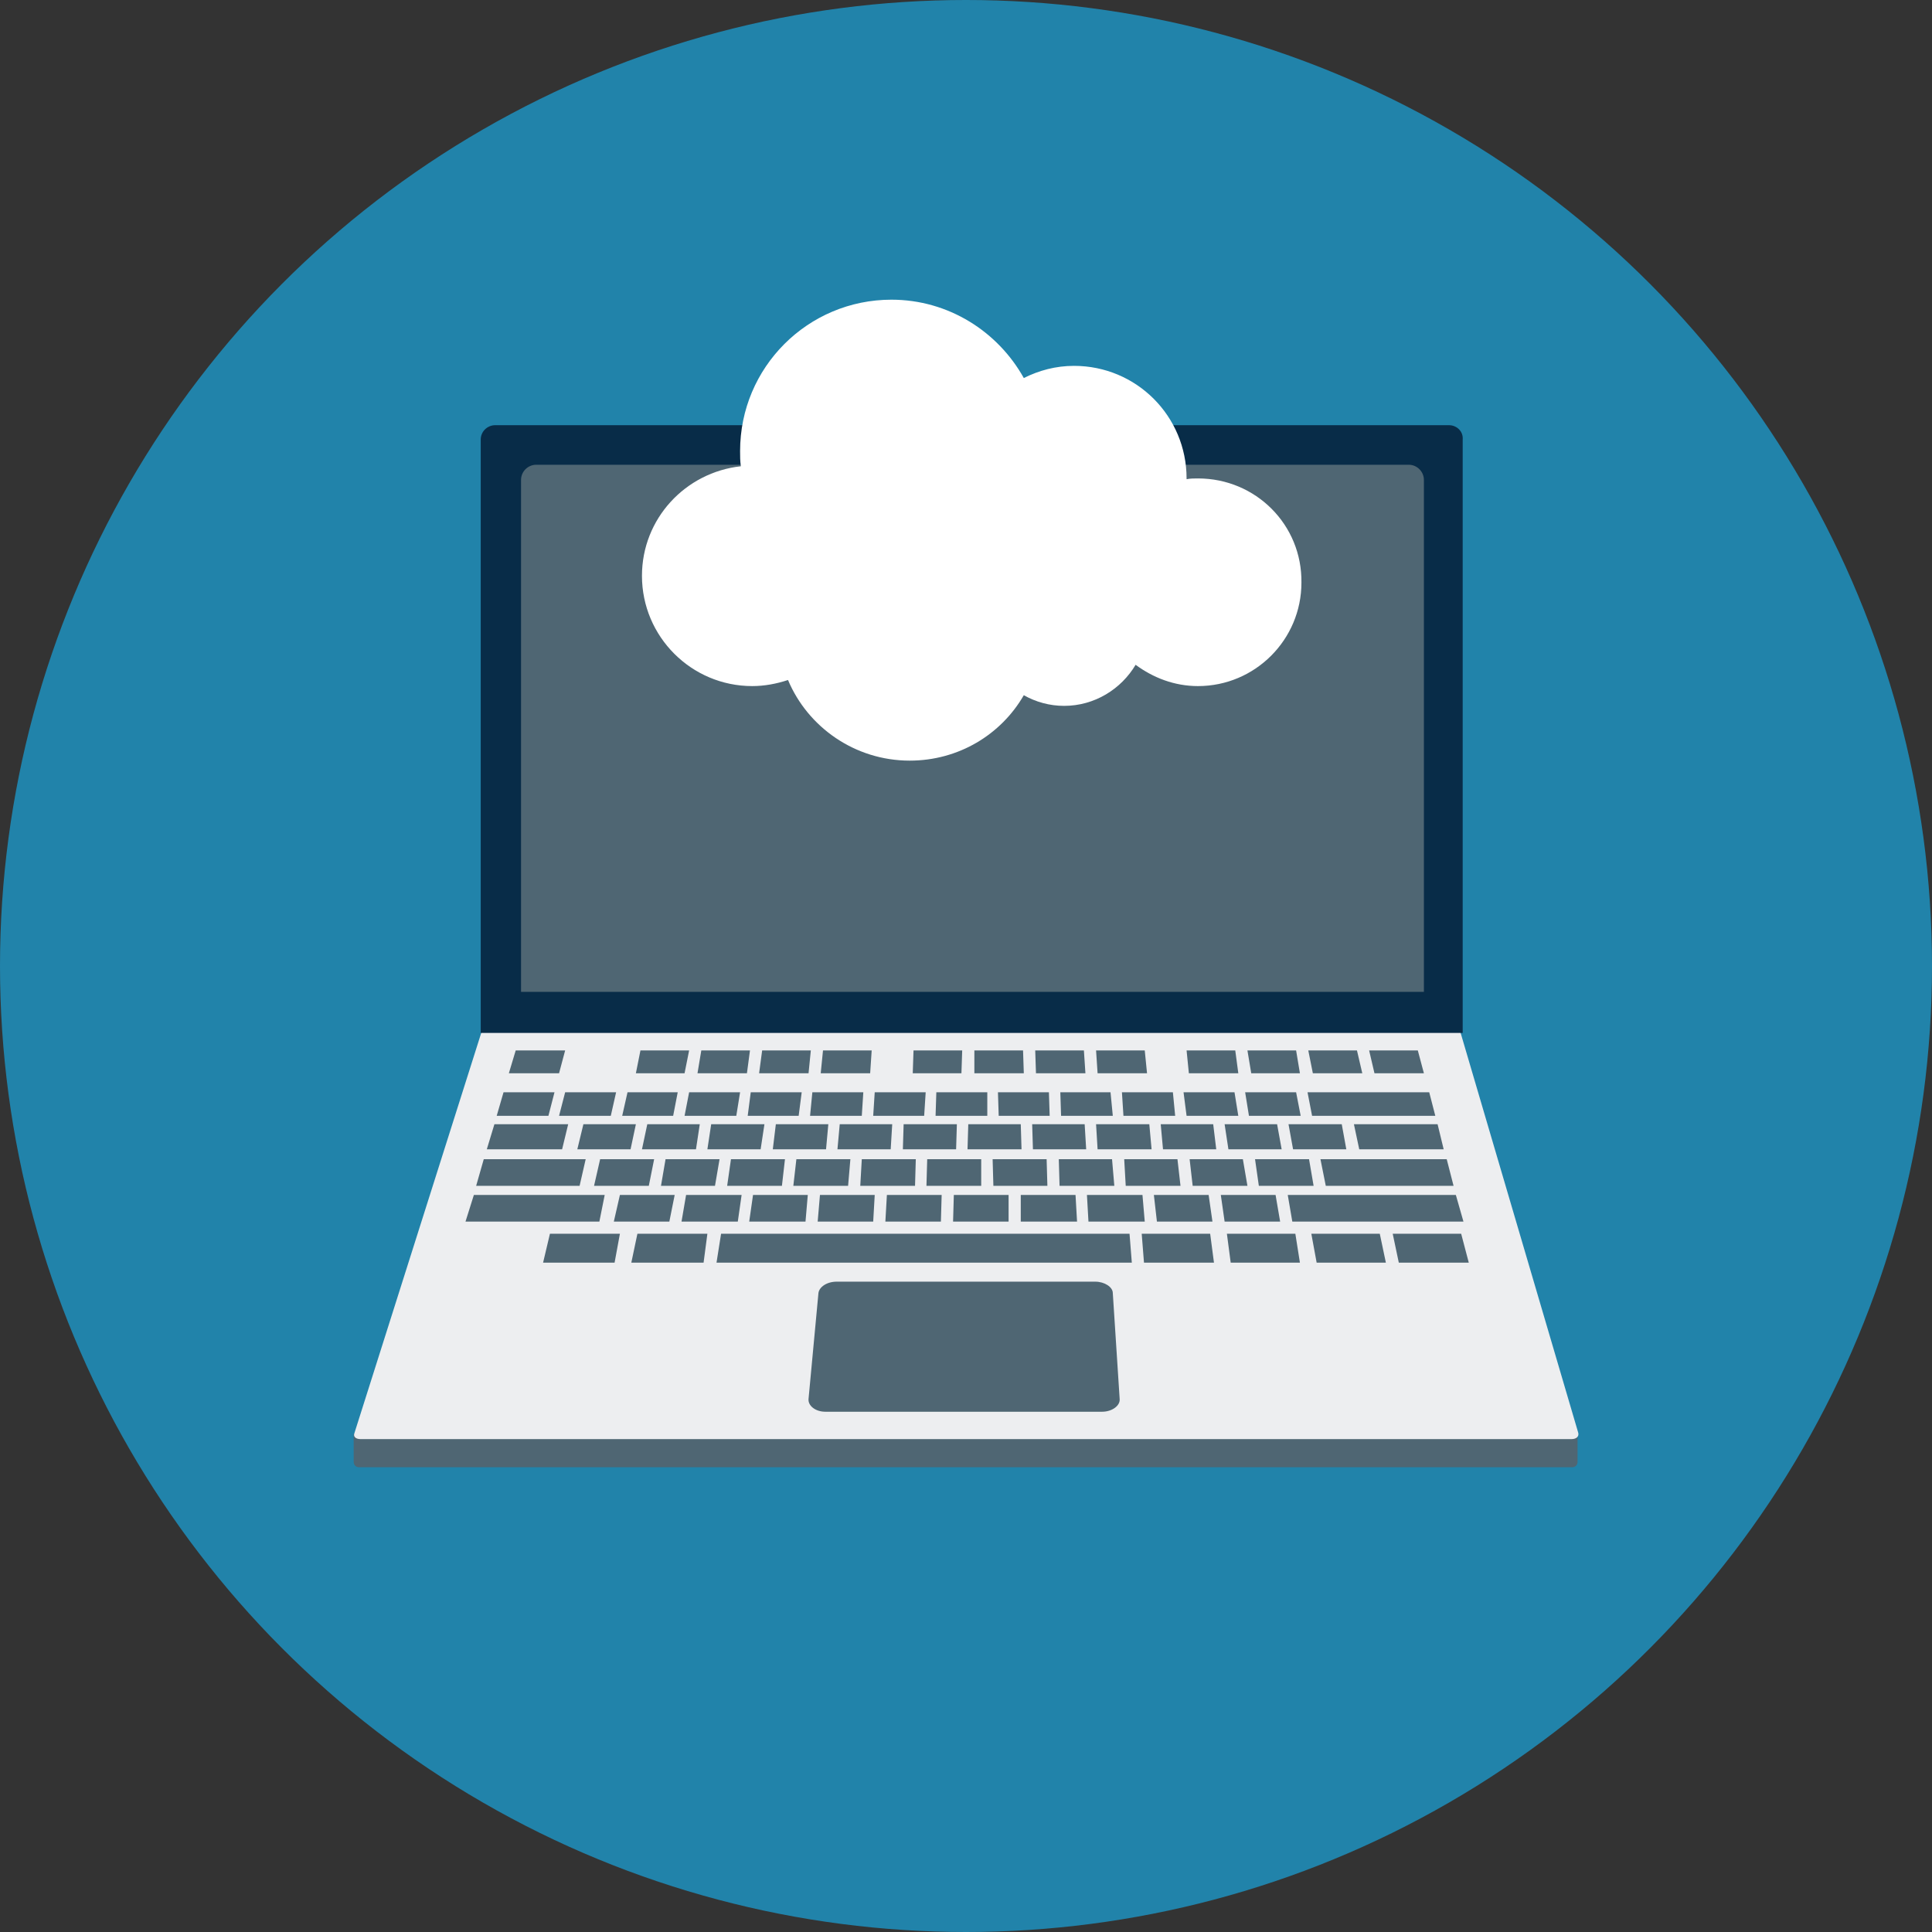 <?xml version="1.0" encoding="iso-8859-1"?><!-- Generator: Adobe Illustrator 19.0.0, SVG Export Plug-In . SVG Version: 6.00 Build 0)  --><svg xmlns="http://www.w3.org/2000/svg" xmlns:xlink="http://www.w3.org/1999/xlink" version="1.1" id="Layer_1" x="0px" y="0px" viewBox="0 0 508 508" style="enable-background:new 0 0 508 508;" xml:space="preserve">
<rect x="0" y="0" width="508" height="508" fill="#333333" stroke="none"/>
<circle style="fill:#2183AA;" cx="254" cy="254" r="254"/>
<path style="fill:#4F6673;" d="M93,377v7.4c0,0.8,0.6,1.4,1.4,1.4h319c0.8,0,1.4-0.6,1.4-1.4V377H93z"/>
<path style="fill:#EDEEF0;" d="M413.2,378.4H94.8c-1.2,0-2-0.6-1.6-1.6l33.4-105.4c0.2-0.6,1-1,2-1H382c1,0,1.8,0.4,2,1l31,105.4  C415.2,377.8,414.4,378.4,413.2,378.4z"/>
<g>
	<polygon style="fill:#4F6673;" points="147,282.2 133.8,282.2 135.6,276.2 148.6,276.2  "/>
	<polygon style="fill:#4F6673;" points="144.2,293.4 130.6,293.4 132.4,287.2 145.8,287.2  "/>
	<polygon style="fill:#4F6673;" points="160.6,293.4 147,293.4 148.6,287.2 162,287.2  "/>
	<polygon style="fill:#4F6673;" points="177,293.4 163.6,293.4 165,287.2 178.2,287.2  "/>
	<polygon style="fill:#4F6673;" points="193.6,293.4 180,293.4 181.2,287.2 194.6,287.2  "/>
	<polygon style="fill:#4F6673;" points="210,293.4 196.6,293.4 197.4,287.2 210.8,287.2  "/>
	<polygon style="fill:#4F6673;" points="226.6,293.4 213,293.4 213.6,287.2 227,287.2  "/>
	<polygon style="fill:#4F6673;" points="243,293.4 229.6,293.4 230,287.2 243.4,287.2  "/>
	<polygon style="fill:#4F6673;" points="259.6,293.4 246,293.4 246.2,287.2 259.6,287.2  "/>
	<polygon style="fill:#4F6673;" points="276,293.4 262.6,293.4 262.4,287.2 275.8,287.2  "/>
	<polygon style="fill:#4F6673;" points="292.6,293.4 279,293.4 278.8,287.2 292,287.2  "/>
	<polygon style="fill:#4F6673;" points="309,293.4 295.4,293.4 295,287.2 308.4,287.2  "/>
	<polygon style="fill:#4F6673;" points="325.6,293.4 312,293.4 311.2,287.2 324.6,287.2  "/>
	<polygon style="fill:#4F6673;" points="342,293.4 328.4,293.4 327.4,287.2 340.8,287.2  "/>
	<polygon style="fill:#4F6673;" points="147.8,302.2 128,302.2 130,295.6 149.4,295.6  "/>
	<polygon style="fill:#4F6673;" points="165.8,302.2 151.8,302.2 153.4,295.6 167.2,295.6  "/>
	<polygon style="fill:#4F6673;" points="183,302.2 168.8,302.2 170.2,295.6 184,295.6  "/>
	<polygon style="fill:#4F6673;" points="200,302.2 186,302.2 187,295.6 201,295.6  "/>
	<polygon style="fill:#4F6673;" points="217.2,302.2 203.2,302.2 204,295.6 217.8,295.6  "/>
	<polygon style="fill:#4F6673;" points="234.2,302.2 220.2,302.2 220.8,295.6 234.6,295.6  "/>
	<polygon style="fill:#4F6673;" points="251.4,302.2 237.4,302.2 237.6,295.6 251.6,295.6  "/>
	<polygon style="fill:#4F6673;" points="268.6,302.2 254.4,302.2 254.6,295.6 268.4,295.6  "/>
	<polygon style="fill:#4F6673;" points="285.6,302.2 271.6,302.2 271.4,295.6 285.2,295.6  "/>
	<polygon style="fill:#4F6673;" points="302.8,302.2 288.6,302.2 288.2,295.6 302.2,295.6  "/>
	<polygon style="fill:#4F6673;" points="319.8,302.2 305.8,302.2 305.2,295.6 319,295.6  "/>
	<polygon style="fill:#4F6673;" points="337,302.2 323,302.2 322,295.6 335.8,295.6  "/>
	<polygon style="fill:#4F6673;" points="354,302.2 340,302.2 338.8,295.6 352.8,295.6  "/>
	<polygon style="fill:#4F6673;" points="152.4,311.8 125.2,311.8 127.2,304.8 154,304.8  "/>
	<polygon style="fill:#4F6673;" points="170.6,311.8 156.2,311.8 157.8,304.8 172,304.8  "/>
	<polygon style="fill:#4F6673;" points="188,311.8 173.8,311.8 175,304.8 189.2,304.8  "/>
	<polygon style="fill:#4F6673;" points="205.6,311.8 191.2,311.8 192.2,304.8 206.4,304.8  "/>
	<polygon style="fill:#4F6673;" points="223,311.8 208.6,311.8 209.4,304.8 223.6,304.8  "/>
	<polygon style="fill:#4F6673;" points="240.6,311.8 226.2,311.8 226.6,304.8 240.8,304.8  "/>
	<polygon style="fill:#4F6673;" points="258,311.8 243.6,311.8 243.8,304.8 258,304.8  "/>
	<polygon style="fill:#4F6673;" points="275.4,311.8 261.2,311.8 261,304.8 275.2,304.8  "/>
	<polygon style="fill:#4F6673;" points="293,311.8 278.6,311.8 278.4,304.8 292.4,304.8  "/>
	<polygon style="fill:#4F6673;" points="310.4,311.8 296,311.8 295.6,304.8 309.6,304.8  "/>
	<polygon style="fill:#4F6673;" points="328,311.8 313.6,311.8 312.8,304.8 326.8,304.8  "/>
	<polygon style="fill:#4F6673;" points="345.4,311.8 331,311.8 330,304.8 344.2,304.8  "/>
	<polygon style="fill:#4F6673;" points="157.6,321.2 122.4,321.2 124.6,314.2 159,314.2  "/>
	<polygon style="fill:#4F6673;" points="176,321.2 161.4,321.2 163,314.2 177.4,314.2  "/>
	<polygon style="fill:#4F6673;" points="194,321.2 179.2,321.2 180.4,314.2 195,314.2  "/>
	<polygon style="fill:#4F6673;" points="211.8,321.2 197,321.2 198,314.2 212.4,314.2  "/>
	<polygon style="fill:#4F6673;" points="229.6,321.2 215,321.2 215.6,314.2 230,314.2  "/>
	<polygon style="fill:#4F6673;" points="247.4,321.2 232.8,321.2 233.2,314.2 247.6,314.2  "/>
	<polygon style="fill:#4F6673;" points="265.2,321.2 250.6,321.2 250.8,314.2 265.2,314.2  "/>
	<polygon style="fill:#4F6673;" points="283.2,321.2 268.4,321.2 268.4,314.2 282.8,314.2  "/>
	<polygon style="fill:#4F6673;" points="301,321.2 286.2,321.2 285.8,314.2 300.4,314.2  "/>
	<polygon style="fill:#4F6673;" points="318.8,321.2 304.2,321.2 303.4,314.2 317.8,314.2  "/>
	<polygon style="fill:#4F6673;" points="336.6,321.2 322,321.2 321,314.2 335.4,314.2  "/>
	<polygon style="fill:#4F6673;" points="161.6,332 142.8,332 144.6,324.4 163,324.4  "/>
	<polygon style="fill:#4F6673;" points="185,332 166,332 167.6,324.4 186,324.4  "/>
	<polygon style="fill:#4F6673;" points="319.2,332 300.8,332 300.2,324.4 318.2,324.4  "/>
	<polygon style="fill:#4F6673;" points="341.8,332 323.6,332 322.6,324.4 340.6,324.4  "/>
	<polygon style="fill:#4F6673;" points="364.4,332 346.2,332 344.8,324.4 362.8,324.4  "/>
	<polygon style="fill:#4F6673;" points="386.2,332 367.8,332 366.2,324.4 384.2,324.4  "/>
	<polygon style="fill:#4F6673;" points="297.6,332 188.4,332 189.6,324.4 297,324.4  "/>
	<polygon style="fill:#4F6673;" points="384.8,321.2 339.8,321.2 338.6,314.2 382.8,314.2  "/>
	<polygon style="fill:#4F6673;" points="382.2,311.8 348.6,311.8 347.2,304.8 380.4,304.8  "/>
	<polygon style="fill:#4F6673;" points="379.6,302.2 357.4,302.2 356,295.6 378,295.6  "/>
	<polygon style="fill:#4F6673;" points="377.4,293.4 345,293.4 343.8,287.2 375.8,287.2  "/>
	<polygon style="fill:#4F6673;" points="180,282.2 167.2,282.2 168.4,276.2 181.2,276.2  "/>
	<polygon style="fill:#4F6673;" points="196.4,282.2 183.4,282.2 184.4,276.2 197.2,276.2  "/>
	<polygon style="fill:#4F6673;" points="212.6,282.2 199.6,282.2 200.4,276.2 213.2,276.2  "/>
	<polygon style="fill:#4F6673;" points="228.8,282.2 215.8,282.2 216.4,276.2 229.2,276.2  "/>
	<polygon style="fill:#4F6673;" points="252.8,282.2 240,282.2 240.2,276.2 253,276.2  "/>
	<polygon style="fill:#4F6673;" points="269.2,282.2 256.2,282.2 256.2,276.2 269,276.2  "/>
	<polygon style="fill:#4F6673;" points="285.4,282.2 272.4,282.2 272.2,276.2 285,276.2  "/>
	<polygon style="fill:#4F6673;" points="301.6,282.2 288.6,282.2 288.2,276.2 301,276.2  "/>
	<polygon style="fill:#4F6673;" points="325.6,282.2 312.6,282.2 312,276.2 324.8,276.2  "/>
	<polygon style="fill:#4F6673;" points="341.8,282.2 329,282.2 328,276.2 340.8,276.2  "/>
	<polygon style="fill:#4F6673;" points="358.2,282.2 345.2,282.2 344,276.2 356.8,276.2  "/>
	<polygon style="fill:#4F6673;" points="374.4,282.2 361.4,282.2 360,276.2 372.8,276.2  "/>
	<path style="fill:#4F6673;" d="M289.8,371.2H217c-2.6,0-4.6-1.6-4.4-3.4l2.6-27.8c0.2-1.6,2.2-3,4.8-3h68c2.4,0,4.6,1.4,4.6,3   l1.8,27.8C294.6,369.6,292.4,371.2,289.8,371.2z"/>
</g>
<path style="fill:#082C48;" d="M381,111.8H130.2c-2,0-3.8,1.6-3.8,3.8v156h258.2v-156C384.8,113.4,383,111.8,381,111.8z"/>
<path style="fill:#4F6673;" d="M370.4,122.2H141c-2.2,0-4,1.8-4,4v134.6h237.4V126.2C374.4,124,372.6,122.2,370.4,122.2z"/>
<g>
	<path style="fill:#FFFFFF;" d="M315,125.8c-1,0-2,0-3,0.2v-0.2c0-16.4-13.2-29.6-29.6-29.6c-4.8,0-9.2,1.2-13.2,3.2   c-6.8-12.2-19.8-20.6-34.8-20.6c-22,0-39.8,17.8-39.8,39.8c0,1.4,0,2.6,0.2,4c-14.6,1.6-26,13.8-26,28.8c0,16,13,29,29,29   c3.2,0,6.4-0.6,9.4-1.6c5.2,12.4,17.6,21.2,32,21.2c12.8,0,24-6.8,30-17.2c3.2,1.8,6.8,2.8,10.6,2.8c8,0,15-4.4,18.8-10.8   c4.6,3.4,10.2,5.6,16.4,5.6c15,0,27.2-12.2,27.2-27.2C342.4,138,330.2,125.8,315,125.8z"/>
	<path style="fill:#FFFFFF;" d="M211.4,127c9.6,0,18,5,23,12.4c2.8-1.6,6-2.4,9.6-2.4c9.2,0,16.8,6.2,19,14.6c0-0.8,0.2-1.4,0.2-2.2   c0-10.2-8.4-18.6-18.6-18.6c-3.2,0-6.2,0.8-9,2.4c-4.6-7-12.6-11.6-21.6-11.6c-10.2,0-19.2,6-23.4,14.8   C196,130.4,203.2,127,211.4,127z"/>
	<path style="fill:#FFFFFF;" d="M294.4,132.4c11.4,0,21.4,6.8,26,16.4c-1.8-12.8-12.8-22.4-26-22.4s-24.2,9.8-26,22.4   C273.2,139.2,283,132.4,294.4,132.4z"/>
</g>
<g>
</g>
<g>
</g>
<g>
</g>
<g>
</g>
<g>
</g>
<g>
</g>
<g>
</g>
<g>
</g>
<g>
</g>
<g>
</g>
<g>
</g>
<g>
</g>
<g>
</g>
<g>
</g>
<g>
</g>
</svg>